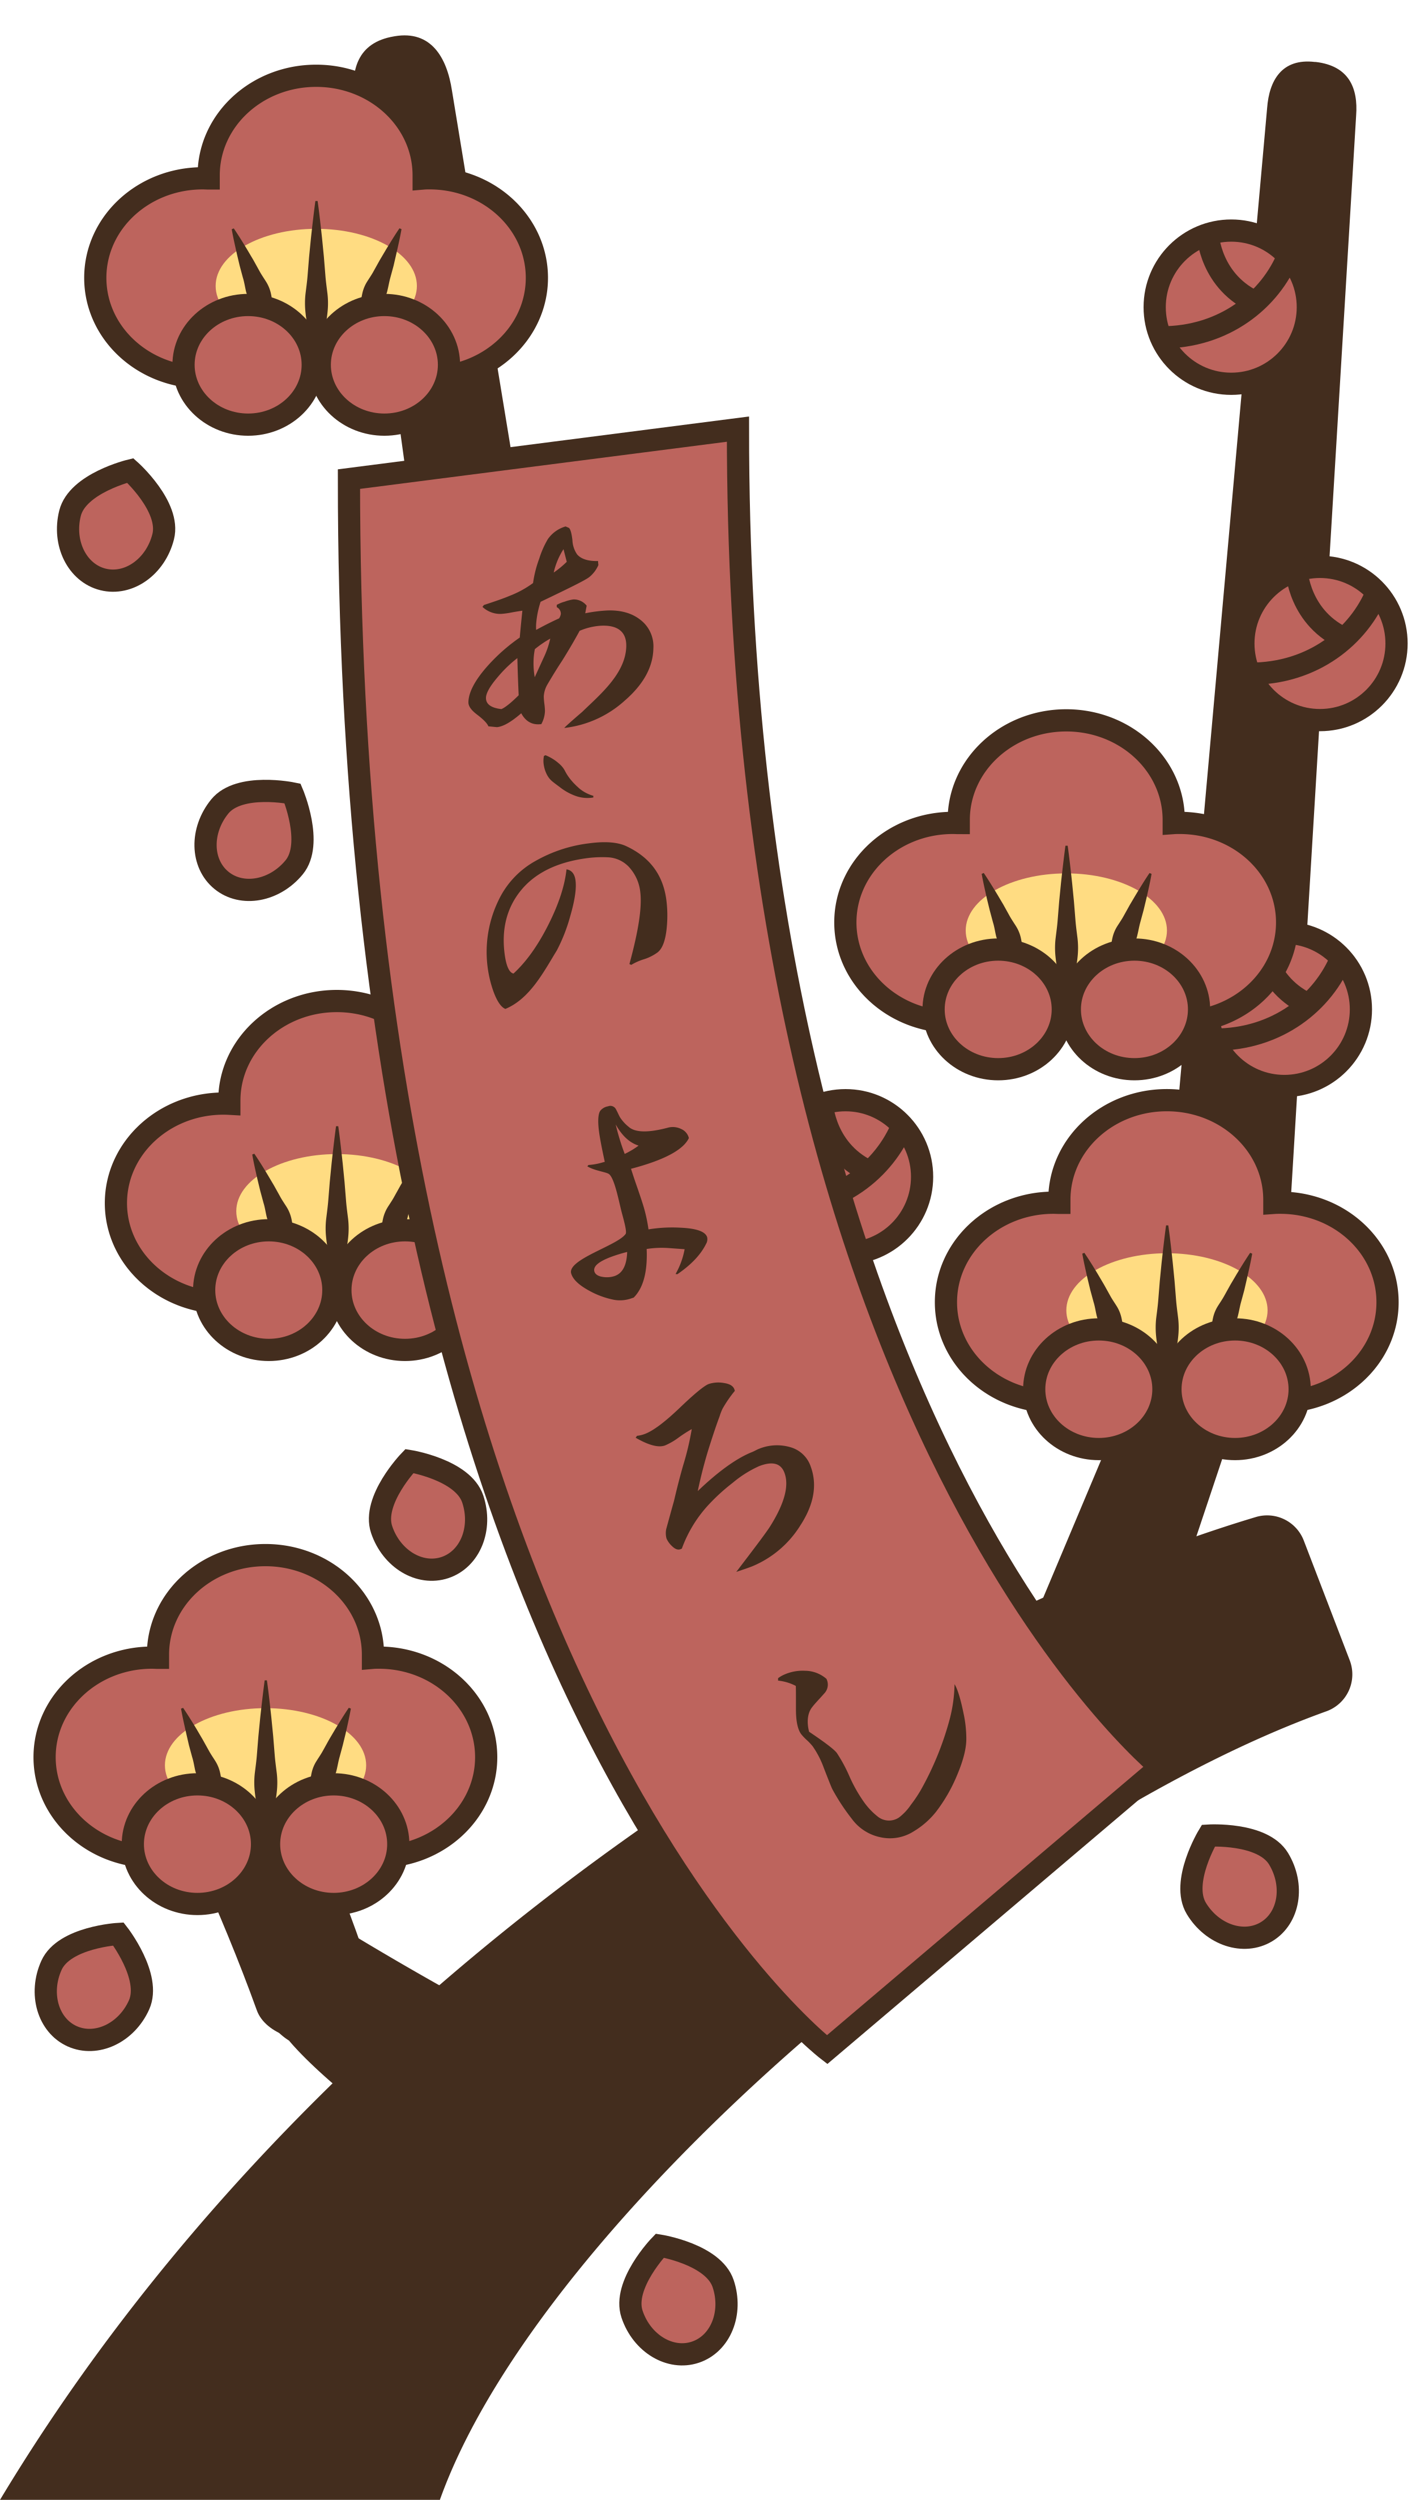 <svg xmlns="http://www.w3.org/2000/svg" width="510" height="900" viewBox="0 0 510 900"><defs><style>.a{fill:#432d1e;}.b,.e{fill:#bd645d;}.b,.d,.e{stroke:#432d1e;stroke-width:8px;}.b,.d{stroke-miterlimit:10;}.c{fill:#ffdc82;}.d{fill:none;}.e{stroke-miterlimit:2;}</style></defs><title>21</title><path class="a" d="M168.51,784.66c-47.13-28.33-64.4-50-64.4-50A22.26,22.26,0,0,1,97,704h0a22.26,22.26,0,0,1,30.68-7.06s62.05,37.75,84.75,44C236.66,747.47,183.87,793.89,168.51,784.66Z"/><path class="a" d="M388.68,605.57l.3.26c10.23,9.06,19.67,13.35,21.09,9.59l52.74-157.76c1.42-3.76-.85-9.54-11.08-18.6l-.3-.27c-10.23-9.05-14.79-8.75-16.2-5L372.71,582.37C371.3,586.13,378.45,596.51,388.68,605.57Z"/><path class="a" d="M47.67,622.67C62.42,651.52,79.59,688,92.5,723.75c3.1,8.59,16.72,13,28.33,10.23s16.49-11.54,13.72-20.18C124,680.7,110.29,649.67,97.46,624Z"/><path class="b" d="M162.15,397.31q-1.07,0-2.13.06,0-.57,0-1.14c0-19.79-17.33-35.84-38.71-35.84s-38.71,16.05-38.71,35.84q0,.57,0,1.14-1.06-.06-2.13-.06c-21.38,0-38.72,16.05-38.72,35.84S59.15,469,80.53,469A40.77,40.77,0,0,0,101.87,463a41.34,41.34,0,0,0,38.93,0A40.8,40.8,0,0,0,162.15,469c21.38,0,38.71-16.05,38.71-35.84S183.53,397.31,162.15,397.31Z"/><ellipse class="c" cx="121.34" cy="436.05" rx="36.24" ry="20.56"/><path class="a" d="M121.07,459a31.07,31.07,0,0,1-2.43-6.69,47.49,47.49,0,0,1-1.17-6.7,29.93,29.93,0,0,1,0-6.69c.27-2.23.58-4.46.76-6.69l.54-6.69.66-6.69c.49-4.47,1-8.93,1.6-13.39h.8c.63,4.46,1.1,8.92,1.6,13.39l.66,6.69.54,6.69c.17,2.23.48,4.46.76,6.69a31.17,31.17,0,0,1,0,6.69,49,49,0,0,1-1.18,6.7,31.56,31.56,0,0,1-2.42,6.69Z"/><path class="a" d="M104.21,448.46a17.07,17.07,0,0,1-3.91-3.19,22.45,22.45,0,0,1-2.75-3.66,13,13,0,0,1-1.63-4.11c-.32-1.47-.56-3-1-4.39l-1.17-4.31-1.05-4.35c-.66-2.91-1.33-5.83-1.85-8.8l.74-.3c1.69,2.49,3.25,5,4.81,7.6l2.28,3.85,2.17,3.9c.7,1.31,1.57,2.55,2.37,3.82a13.53,13.53,0,0,1,1.7,4.08,22.48,22.48,0,0,1,.58,4.55,17.32,17.32,0,0,1-.58,5Z"/><path class="a" d="M138,448.16a17,17,0,0,1-.59-5,22.48,22.48,0,0,1,.58-4.55,13.53,13.53,0,0,1,1.7-4.08c.8-1.27,1.67-2.51,2.37-3.82l2.17-3.9,2.28-3.85c1.56-2.55,3.12-5.11,4.81-7.6l.74.3c-.52,3-1.19,5.89-1.85,8.8l-1.05,4.35L148,433.11c-.4,1.43-.64,2.92-1,4.39a13,13,0,0,1-1.63,4.11,22.45,22.45,0,0,1-2.75,3.66,17.07,17.07,0,0,1-3.91,3.19Z"/><ellipse class="b" cx="96.8" cy="464.46" rx="23.27" ry="21.54"/><ellipse class="b" cx="145.87" cy="464.46" rx="23.27" ry="21.54"/><path class="a" d="M158.43,900c36.3-101.62,203.6-242.38,319.3-283.9a14.13,14.13,0,0,0,8.4-18.36l-16.54-43.09a14.14,14.14,0,0,0-17.23-8.5C328.55,583.19,119.07,702,0,900Z"/><path class="a" d="M223.16,548.66l-.38.06c-13,2.19-24.94-5.83-26.77-17.89L127.82,37.19c-1.83-12.06,1-21.9,14-24.08l.38-.07c13-2.18,18.76,7.55,20.59,19.62l80.56,490.19C245.14,534.92,236.12,546.47,223.16,548.66Z"/><path class="b" d="M136.45,596.78c-.71,0-1.42,0-2.12.06,0-.38,0-.76,0-1.14,0-19.79-17.34-35.83-38.72-35.83s-38.71,16-38.71,35.83c0,.38,0,.76,0,1.14-.71,0-1.41-.06-2.13-.06-21.38,0-38.71,16.05-38.71,35.84s17.33,35.84,38.71,35.84a40.71,40.71,0,0,0,21.35-6,41.34,41.34,0,0,0,38.93,0,40.68,40.68,0,0,0,21.34,6c21.39,0,38.72-16.05,38.72-35.84S157.84,596.78,136.45,596.78Z"/><ellipse class="c" cx="95.64" cy="635.53" rx="36.24" ry="20.56"/><path class="a" d="M95.37,658.49a31.61,31.61,0,0,1-2.43-6.69,48.71,48.71,0,0,1-1.17-6.7,29.93,29.93,0,0,1,0-6.69c.27-2.23.59-4.46.76-6.69l.54-6.69.66-6.69c.49-4.46,1-8.93,1.6-13.39h.8c.63,4.46,1.11,8.93,1.6,13.39l.66,6.69.54,6.69c.17,2.23.49,4.46.76,6.69a29.93,29.93,0,0,1,0,6.69,50.27,50.27,0,0,1-1.17,6.7,31.61,31.61,0,0,1-2.43,6.69Z"/><path class="a" d="M78.52,647.93a16.67,16.67,0,0,1-3.92-3.19,22,22,0,0,1-2.75-3.66A13.19,13.19,0,0,1,70.22,637c-.31-1.47-.56-3-1-4.39l-1.17-4.3-1-4.35c-.66-2.92-1.32-5.84-1.85-8.81l.74-.3c1.7,2.5,3.25,5,4.82,7.6L73,626.27l2.17,3.9c.71,1.31,1.57,2.55,2.37,3.82a13.28,13.28,0,0,1,1.7,4.08,22.48,22.48,0,0,1,.58,4.55,16.66,16.66,0,0,1-.58,5Z"/><path class="a" d="M112.28,647.63a16.66,16.66,0,0,1-.58-5,22.48,22.48,0,0,1,.58-4.55A13,13,0,0,1,114,634c.79-1.27,1.66-2.51,2.37-3.82l2.16-3.9,2.28-3.85c1.57-2.55,3.12-5.1,4.82-7.6l.74.3c-.53,3-1.2,5.89-1.85,8.81l-1.06,4.35-1.16,4.3c-.41,1.43-.65,2.92-1,4.39a13.44,13.44,0,0,1-1.63,4.11,22.1,22.1,0,0,1-2.76,3.66,16.41,16.41,0,0,1-3.91,3.19Z"/><ellipse class="b" cx="71.11" cy="663.93" rx="23.27" ry="21.54"/><ellipse class="b" cx="120.18" cy="663.93" rx="23.27" ry="21.54"/><path class="b" d="M154.72,64.19c-.72,0-1.42,0-2.13.06,0-.38,0-.76,0-1.14,0-19.79-17.33-35.83-38.71-35.83s-38.72,16-38.72,35.83c0,.38,0,.76,0,1.14-.7,0-1.41-.06-2.12-.06-21.39,0-38.72,16-38.72,35.84s17.33,35.84,38.72,35.84a40.68,40.68,0,0,0,21.34-6,41.34,41.34,0,0,0,38.93,0,40.71,40.71,0,0,0,21.35,6c21.38,0,38.71-16.05,38.71-35.84S176.1,64.19,154.72,64.19Z"/><ellipse class="c" cx="113.91" cy="102.94" rx="36.24" ry="20.56"/><path class="a" d="M113.63,125.9a31.56,31.56,0,0,1-2.42-6.69,48.87,48.87,0,0,1-1.18-6.69,30.63,30.63,0,0,1,0-6.7c.27-2.23.59-4.46.76-6.69l.54-6.69.66-6.69c.49-4.46,1-8.93,1.6-13.39h.8c.64,4.46,1.11,8.93,1.6,13.39l.66,6.69.54,6.69c.17,2.23.49,4.46.76,6.69a30,30,0,0,1,0,6.7,47.36,47.36,0,0,1-1.17,6.69,31.07,31.07,0,0,1-2.43,6.69Z"/><path class="a" d="M96.78,115.34a16.41,16.41,0,0,1-3.91-3.19,22,22,0,0,1-2.75-3.66,13,13,0,0,1-1.63-4.11c-.32-1.47-.56-3-1-4.39l-1.16-4.3L85.3,91.34c-.65-2.92-1.32-5.84-1.84-8.81l.74-.3c1.69,2.5,3.25,5,4.81,7.6l2.28,3.85,2.16,3.9c.71,1.31,1.58,2.55,2.37,3.82a13.3,13.3,0,0,1,1.71,4.08,22.48,22.48,0,0,1,.58,4.55,17,17,0,0,1-.59,5Z"/><path class="a" d="M130.54,115a17.32,17.32,0,0,1-.58-5,22.48,22.48,0,0,1,.58-4.55,13.28,13.28,0,0,1,1.7-4.08c.8-1.27,1.67-2.51,2.37-3.82l2.17-3.9,2.28-3.85c1.56-2.55,3.11-5.1,4.81-7.6l.74.3c-.52,3-1.19,5.89-1.85,8.81l-1,4.35-1.17,4.3c-.4,1.43-.64,2.92-1,4.39a13.19,13.19,0,0,1-1.63,4.11,22,22,0,0,1-2.75,3.66,16.67,16.67,0,0,1-3.92,3.19Z"/><ellipse class="b" cx="89.37" cy="131.34" rx="23.27" ry="21.54"/><ellipse class="b" cx="138.44" cy="131.34" rx="23.27" ry="21.54"/><circle class="b" cx="304.53" cy="423.67" r="27.58"/><path class="d" d="M296.07,397.42s.73,17.44,18,24.81"/><path class="d" d="M325,405.2c-6.3,15.58-22.74,29.46-45.83,29.33"/><path class="a" d="M298.24,661.57l-.22.37c-7.57,12.75-15.36,20.59-17.4,17.53L201.25,548.19c-2-3.06-1.1-9.53,6.47-22.27l.23-.38c7.57-12.74,11.8-14.24,13.83-11.18l86.49,118.58C310.31,636,305.82,648.82,298.24,661.57Z"/><path class="e" d="M297.89,737.92l120-101.76s-152.1-123.49-152.1-481.67l-140.11,18C125.65,605.36,297.89,737.92,297.89,737.92Z"/><path class="a" d="M235.33,233.37c-.12,6.79-3.59,13.08-10.47,19a38.87,38.87,0,0,1-21.62,9.71c.13-.25,2.28-2.21,6.47-5.8,6.39-6.21,15.48-13.68,15.85-23.38.2-5.28-2.89-7.93-9.11-7.63a23.21,23.21,0,0,0-7.68,1.83Q206,232.21,202.38,238c-1.22,1.83-3,4.65-5.24,8.46a9.65,9.65,0,0,0-1.29,4.3,24.69,24.69,0,0,0,.21,2.6,25,25,0,0,1,.22,2.59,10.48,10.48,0,0,1-1.33,4.77l-.29,0c-3,.32-5.36-1-6.92-3.93-3.61,3.13-6.52,4.81-8.76,5l-3.08-.3c-.41-1.08-1.8-2.49-4.1-4.24-2.06-1.56-3.09-3-3.09-4.36,0-3.45,2.23-7.85,6.79-13a65.58,65.58,0,0,1,11.7-10.36c.35-3.87.54-5.8.94-9.67-.53.08-1.83.26-3.79.62a30.1,30.1,0,0,1-3.78.53,9.3,9.3,0,0,1-6.8-2.52l.52-.68q6.61-2.15,9.15-3.25a36.28,36.28,0,0,0,8.55-4.65,41.51,41.51,0,0,1,2.23-8.8,33.41,33.41,0,0,1,3.09-7,11.76,11.76,0,0,1,6.4-4.58l1.23.53c.55.55.95,2,1.23,4.43a9.68,9.68,0,0,0,1.7,5.12c1.46,1.67,4,2.46,7.54,2.38,0,.57.06.86.11,1.44a11.31,11.31,0,0,1-3.28,4.33c-1.42,1.13-7.28,4-17.53,8.9a33.6,33.6,0,0,0-1.61,8,18.51,18.51,0,0,0,0,2.12c3.09-1.69,5.84-3.06,8.26-4.15A3.83,3.83,0,0,0,202,221a2.65,2.65,0,0,0-1.48-2.41c0-.33,0-.49,0-.82a13,13,0,0,1,2.88-1.17,15,15,0,0,1,3.15-.8,5.89,5.89,0,0,1,4.75,2.26c-.21,1.09-.31,1.64-.51,2.73a54.92,54.92,0,0,1,7.76-1c4.89-.21,8.93.89,12,3.28A12,12,0,0,1,235.33,233.37Zm-48.52,16.94c-.24-5.35-.33-8-.47-13.38a44.81,44.81,0,0,0-6.93,6.66c-2.94,3.4-4.39,6-4.38,7.7q0,3.36,5.56,4C182,254.69,184.1,253,186.81,250.31Zm11.38-20.4a39.46,39.46,0,0,0-5.55,3.79,25,25,0,0,0-.48,4.63,29.52,29.52,0,0,0,.43,5.48c.13-.25,1.17-2.56,3.16-6.9A32.37,32.37,0,0,0,198.19,229.91Zm5.94-27.65c-.47-1.82-.71-2.73-1.17-4.55a26,26,0,0,0-3.53,8.42A34.32,34.32,0,0,0,204.13,202.26Z"/><path class="a" d="M240,324a44.51,44.51,0,0,1,.16,9.76c-.42,4.66-1.52,7.72-3.32,9.12a16.91,16.91,0,0,1-5,2.5,20,20,0,0,0-4.48,2l-.66-.3c3.19-11.75,4.6-20.29,3.9-26a15.67,15.67,0,0,0-3.34-8.09,11.06,11.06,0,0,0-8.27-4.34,42,42,0,0,0-8.19.39c-10.38,1.47-18.19,5.34-23.28,11.65s-7,14.1-5.7,23.25c.59,4.05,1.65,6.24,3.12,6.56,4.64-4.24,8.86-10.19,12.65-17.75q5.52-11,6.45-19.77c1.91.31,3,1.72,3.27,4.22.33,3.07-.38,7.29-1.92,12.6a61.14,61.14,0,0,1-4.84,12.38c-4.65,7.55-9.67,17.4-18.53,21.05-1.52-.6-3-2.71-4.32-6.35a42.51,42.51,0,0,1,1.83-32.7A31.72,31.72,0,0,1,192.8,310a51.49,51.49,0,0,1,19.31-6.38c5.82-.79,10.28-.44,13.42,1C234.1,308.63,238.81,315,240,324Z"/><path class="a" d="M248.11,409.73c-2,4.24-8.93,7.94-20.84,11.06.24.72,1,3.19,2.45,7.29,1,2.94,1.83,5.38,2.36,7.31a56.58,56.58,0,0,1,1.49,7.21A53,53,0,0,1,245.2,442c5.72.26,8.87,1.39,9.5,3.44a3.32,3.32,0,0,1-.41,2.41c-1.89,3.83-5.31,7.46-10.32,10.89l-.65-.07a28.35,28.35,0,0,0,3.26-8.93c-4.44-.32-6.69-.49-6.75-.47a35,35,0,0,0-6.92.39c.33,8.08-1.13,13.92-4.66,17.49l-.76.25a12.16,12.16,0,0,1-6.37.55,30.63,30.63,0,0,1-9-3.32c-3.63-2-5.76-4-6.39-6.13-1.54-5.09,16.79-10.1,19.61-14.27.52-.76-.7-5.09-1.44-7.84-1-3.84-2.53-12.14-4.56-13.7-1-.76-5.22-1.19-7.8-2.79l.4-.48a22.48,22.48,0,0,0,5-.9l.88-.24c-.63-2.91-1.25-5.86-1.75-8.79-.89-5.15-.76-8.45.2-9.68a4.62,4.62,0,0,1,2.75-1.52,2.24,2.24,0,0,1,2.79,1c.56,1,1,2.05,1.46,2.9a14.23,14.23,0,0,0,3.16,3.49c2.32,2.08,7,2.18,14,.34a6.78,6.78,0,0,1,4.87.42A4.81,4.81,0,0,1,248.11,409.73Zm-22.22,41c-1.11.27-2.17.57-3.19.89-6.39,2-9.26,4-8.61,6.18.32,1,1.34,1.67,3,1.91a9,9,0,0,0,4.12-.26C224.21,458.49,225.73,455.57,225.89,450.72ZM230,412.44c-3.19-1-5.95-3.5-8.25-7.63A84.13,84.13,0,0,0,225,415.43,29.09,29.09,0,0,0,230,412.44Z"/><path class="a" d="M292,528c2.46,6.71,1.07,13.84-3.81,21.29a37.17,37.17,0,0,1-17.13,14.56c-.74.32-2.7,1-5.87,2.06,6.49-8.5,10.68-14,12.25-16.49,5-8,6.85-14.4,5.12-19.12-1.29-3.53-4.35-4.33-9.2-2.44a40.57,40.57,0,0,0-9.49,6,70.54,70.54,0,0,0-8.29,7.49,46.61,46.61,0,0,0-10,16.18l-.36.15c-.93.46-2,.09-3.08-.95a8.53,8.53,0,0,1-2.07-2.8,7.32,7.32,0,0,1-.1-3.51c.62-2.22,1.52-5.57,2.77-10,.68-2.89,1.71-7.27,3.33-12.92a100.62,100.62,0,0,0,3.08-13,49.14,49.14,0,0,0-4.75,3.06,23.77,23.77,0,0,1-4.83,2.81c-2.33.89-5.86,0-10.63-2.76l.5-.69a10.94,10.94,0,0,0,2.81-.67c3.08-1.16,7.27-4.33,12.65-9.48s8.88-8,10.44-8.53a11.21,11.21,0,0,1,5.46-.32c2.16.33,3.4,1.14,3.76,2.46l.11.35a44.74,44.74,0,0,0-4.43,6.43,19.09,19.09,0,0,0-1.06,2.74c-.92,2.43-2.19,6.13-3.76,11.1s-2.94,10.25-4.11,15.82c7.7-7.38,14.32-12,19.69-14.1.24-.1.6-.27,1.1-.53s.86-.43,1.1-.52a17.16,17.16,0,0,1,11.4-.67A10.81,10.81,0,0,1,292,528Z"/><path class="a" d="M343.8,606.34c1.07,1.73,2.16,5.23,3.24,10.51a43.66,43.66,0,0,1,1,9.17c0,3.8-1.29,8.34-3.53,13.56a58,58,0,0,1-7.3,12.6,29.75,29.75,0,0,1-8.07,7.11,15.89,15.89,0,0,1-12,2.16,17,17,0,0,1-10.38-6.69,74.85,74.85,0,0,1-7-10.67c-.32-.65-1.36-3.25-3.11-7.77a33.34,33.34,0,0,0-3.91-7.57,19.84,19.84,0,0,0-2.13-2.27,18,18,0,0,1-2.08-2.19c-1.19-1.64-1.82-4.5-1.85-8.51,0-5.64,0-8.56-.07-8.83a17.86,17.86,0,0,0-6.37-1.9c0-.35,0-.53,0-.87a11.16,11.16,0,0,1,1.78-1.09,16.35,16.35,0,0,1,7.93-1.58,11.84,11.84,0,0,1,7.71,2.91,4.59,4.59,0,0,1-.86,5.33c-1.45,1.69-3.17,3.38-4.39,5-1.59,2.1-1.88,5.33-1,8.71,5.59,3.76,8.93,6.26,10,7.65a54.83,54.83,0,0,1,4.5,8.33,53.13,53.13,0,0,0,5.12,9.13,25.32,25.32,0,0,0,5.36,5.63,6.46,6.46,0,0,0,7.38.15,19.32,19.32,0,0,0,4.29-4.57,49.07,49.07,0,0,0,3.58-5.32,109.76,109.76,0,0,0,10.54-26A53.92,53.92,0,0,0,343.8,606.34Z"/><path class="a" d="M196.46,271.89a16.68,16.68,0,0,1,5.33,3.42,8.27,8.27,0,0,1,1.67,2.19,17.43,17.43,0,0,0,1.46,2.38A24.14,24.14,0,0,0,206.7,282l1,1,1,.9a13.75,13.75,0,0,0,5,2.61v.6a12.68,12.68,0,0,1-6.4-.57,20.24,20.24,0,0,1-5.71-3.19c-.88-.65-1.76-1.29-2.63-2a7.82,7.82,0,0,1-2-2.51,11.19,11.19,0,0,1-1.05-3.11,9,9,0,0,1,0-3.57Z"/><path class="a" d="M440.68,461.68l.35,0c11.93,1.42,22.2-5.45,23-15.35L488.44,41.58c.74-9.9-2.58-17.85-14.51-19.27l-.35,0c-11.93-1.42-16.46,6.68-17.2,16.58l-36,402.33C419.68,451.08,428.75,460.26,440.68,461.68Z"/><circle class="b" cx="462.58" cy="363.4" r="27.58"/><path class="d" d="M454.12,337.16s.73,17.44,18,24.81"/><path class="d" d="M483.06,344.93c-6.3,15.59-22.74,29.46-45.83,29.34"/><path class="b" d="M461.11,433c-.71,0-1.42,0-2.13.05,0-.38,0-.75,0-1.13,0-19.8-17.33-35.84-38.71-35.84s-38.72,16-38.72,35.84c0,.38,0,.75,0,1.13-.71,0-1.42-.05-2.13-.05-21.38,0-38.72,16-38.72,35.83s17.34,35.84,38.72,35.84a40.76,40.76,0,0,0,21.34-5.94,41.41,41.41,0,0,0,38.93,0,40.8,40.8,0,0,0,21.35,5.94c21.38,0,38.71-16,38.71-35.84S482.49,433,461.11,433Z"/><ellipse class="c" cx="420.3" cy="471.75" rx="36.24" ry="20.56"/><path class="a" d="M420,494.71A31.56,31.56,0,0,1,417.6,488a48.87,48.87,0,0,1-1.18-6.69,31.17,31.17,0,0,1,0-6.69c.28-2.23.59-4.46.76-6.7l.54-6.69.66-6.69c.5-4.46,1-8.92,1.6-13.38h.8c.64,4.46,1.11,8.92,1.6,13.38l.66,6.69.54,6.69c.18,2.24.49,4.47.76,6.7a29.93,29.93,0,0,1,0,6.69,47.36,47.36,0,0,1-1.17,6.69,31.07,31.07,0,0,1-2.43,6.69Z"/><path class="a" d="M403.17,484.16a17.34,17.34,0,0,1-3.91-3.19,22.45,22.45,0,0,1-2.75-3.66,13,13,0,0,1-1.63-4.12c-.32-1.46-.56-3-1-4.39l-1.17-4.3-1.05-4.35c-.66-2.92-1.33-5.83-1.85-8.81l.74-.3c1.69,2.5,3.25,5,4.81,7.6l2.28,3.86,2.17,3.9c.7,1.3,1.57,2.54,2.37,3.81a13.48,13.48,0,0,1,1.7,4.09,22.29,22.29,0,0,1,.58,4.54,17,17,0,0,1-.59,5Z"/><path class="a" d="M436.94,483.85a17,17,0,0,1-.59-5,22.29,22.29,0,0,1,.58-4.54,13.48,13.48,0,0,1,1.7-4.09c.8-1.27,1.67-2.51,2.37-3.81l2.17-3.9,2.28-3.86c1.56-2.55,3.12-5.1,4.81-7.6l.74.3c-.52,3-1.19,5.89-1.85,8.81l-1,4.35-1.17,4.3c-.4,1.43-.64,2.93-1,4.39a13,13,0,0,1-1.63,4.12,22.45,22.45,0,0,1-2.75,3.66,17.34,17.34,0,0,1-3.91,3.19Z"/><ellipse class="b" cx="395.76" cy="500.15" rx="23.27" ry="21.54"/><ellipse class="b" cx="444.83" cy="500.15" rx="23.27" ry="21.54"/><path class="b" d="M424.87,296.26c-.72,0-1.43,0-2.13.05,0-.37,0-.75,0-1.13,0-19.79-17.33-35.84-38.71-35.84s-38.72,16.05-38.72,35.84c0,.38,0,.76,0,1.13-.7,0-1.41-.05-2.12-.05-21.39,0-38.72,16-38.72,35.83s17.33,35.84,38.72,35.84A40.76,40.76,0,0,0,364.59,362a41.41,41.41,0,0,0,38.93,0,40.8,40.8,0,0,0,21.35,5.94c21.38,0,38.71-16,38.71-35.84S446.25,296.26,424.87,296.26Z"/><ellipse class="c" cx="384.06" cy="335" rx="36.24" ry="20.56"/><path class="a" d="M383.78,358a31.56,31.56,0,0,1-2.42-6.69,48.87,48.87,0,0,1-1.18-6.69,29.93,29.93,0,0,1,0-6.69c.27-2.23.59-4.46.76-6.69l.54-6.7.66-6.69c.49-4.46,1-8.92,1.6-13.38h.8c.63,4.46,1.11,8.92,1.6,13.38l.66,6.69.54,6.7c.17,2.23.49,4.46.76,6.69a29.93,29.93,0,0,1,0,6.69,47.36,47.36,0,0,1-1.17,6.69,31.07,31.07,0,0,1-2.43,6.69Z"/><path class="a" d="M366.93,347.41a16.9,16.9,0,0,1-3.91-3.19,23.11,23.11,0,0,1-2.76-3.66,13.22,13.22,0,0,1-1.62-4.12c-.32-1.46-.56-3-1-4.38l-1.16-4.31-1.06-4.35c-.65-2.92-1.32-5.83-1.85-8.8l.75-.31c1.69,2.5,3.24,5.06,4.81,7.61l2.28,3.85,2.16,3.9c.71,1.3,1.58,2.54,2.37,3.81a13.26,13.26,0,0,1,1.71,4.09,23.11,23.11,0,0,1,.58,4.54,17.07,17.07,0,0,1-.59,5Z"/><path class="a" d="M400.69,347.11a17.39,17.39,0,0,1-.58-5,22.38,22.38,0,0,1,.58-4.54,13.23,13.23,0,0,1,1.7-4.09c.8-1.27,1.67-2.51,2.37-3.81l2.17-3.9,2.28-3.85c1.56-2.55,3.11-5.11,4.81-7.61l.74.31c-.52,3-1.19,5.88-1.85,8.8l-1.05,4.35-1.17,4.31c-.4,1.42-.64,2.92-1,4.38a13.24,13.24,0,0,1-1.63,4.12,22.45,22.45,0,0,1-2.75,3.66,17.18,17.18,0,0,1-3.92,3.19Z"/><ellipse class="b" cx="359.52" cy="363.4" rx="23.27" ry="21.54"/><ellipse class="b" cx="408.59" cy="363.4" rx="23.27" ry="21.54"/><circle class="b" cx="443.46" cy="110.59" r="27.58"/><path class="d" d="M435,84.34s.73,17.44,18,24.81"/><path class="d" d="M463.94,92.12c-6.3,15.58-22.74,29.45-45.82,29.33"/><path class="b" d="M430.9,687.11c-5.78-9.55,4.33-26.26,4.33-26.26s19.49-1.22,25.27,8.33,3.85,21.31-4.32,26.26S436.69,696.66,430.9,687.11Z"/><path class="b" d="M18.54,707.55c4.61-10.17,24.1-11.29,24.1-11.29s12,15.38,7.44,25.55S34.69,737,26,733.1,13.94,717.73,18.54,707.55Z"/><path class="b" d="M227.64,833.14c-3.55-10.59,10-24.66,10-24.66s19.28,3.09,22.82,13.68-.93,21.63-10,24.67S231.18,843.73,227.64,833.14Z"/><circle class="b" cx="475.41" cy="231.67" r="27.58"/><path class="d" d="M467,205.42s.73,17.44,18,24.81"/><path class="d" d="M495.89,213.2c-6.3,15.58-22.74,29.46-45.82,29.34"/><path class="b" d="M25.22,184.78c2.71-10.83,21.7-15.4,21.7-15.4s14.58,13,11.86,23.82-12.43,17.72-21.7,15.4S22.5,195.61,25.22,184.78Z"/><path class="b" d="M137.45,550.67c-3.55-10.59,10-24.67,10-24.67s19.28,3.09,22.82,13.68-.92,21.63-10,24.67S141,561.25,137.45,550.67Z"/><path class="b" d="M79.17,290.33c7.08-8.64,26.2-4.68,26.2-4.68s7.65,18,.58,26.6-18.8,10.74-26.2,4.69S72.1,299,79.17,290.33Z"/></svg>